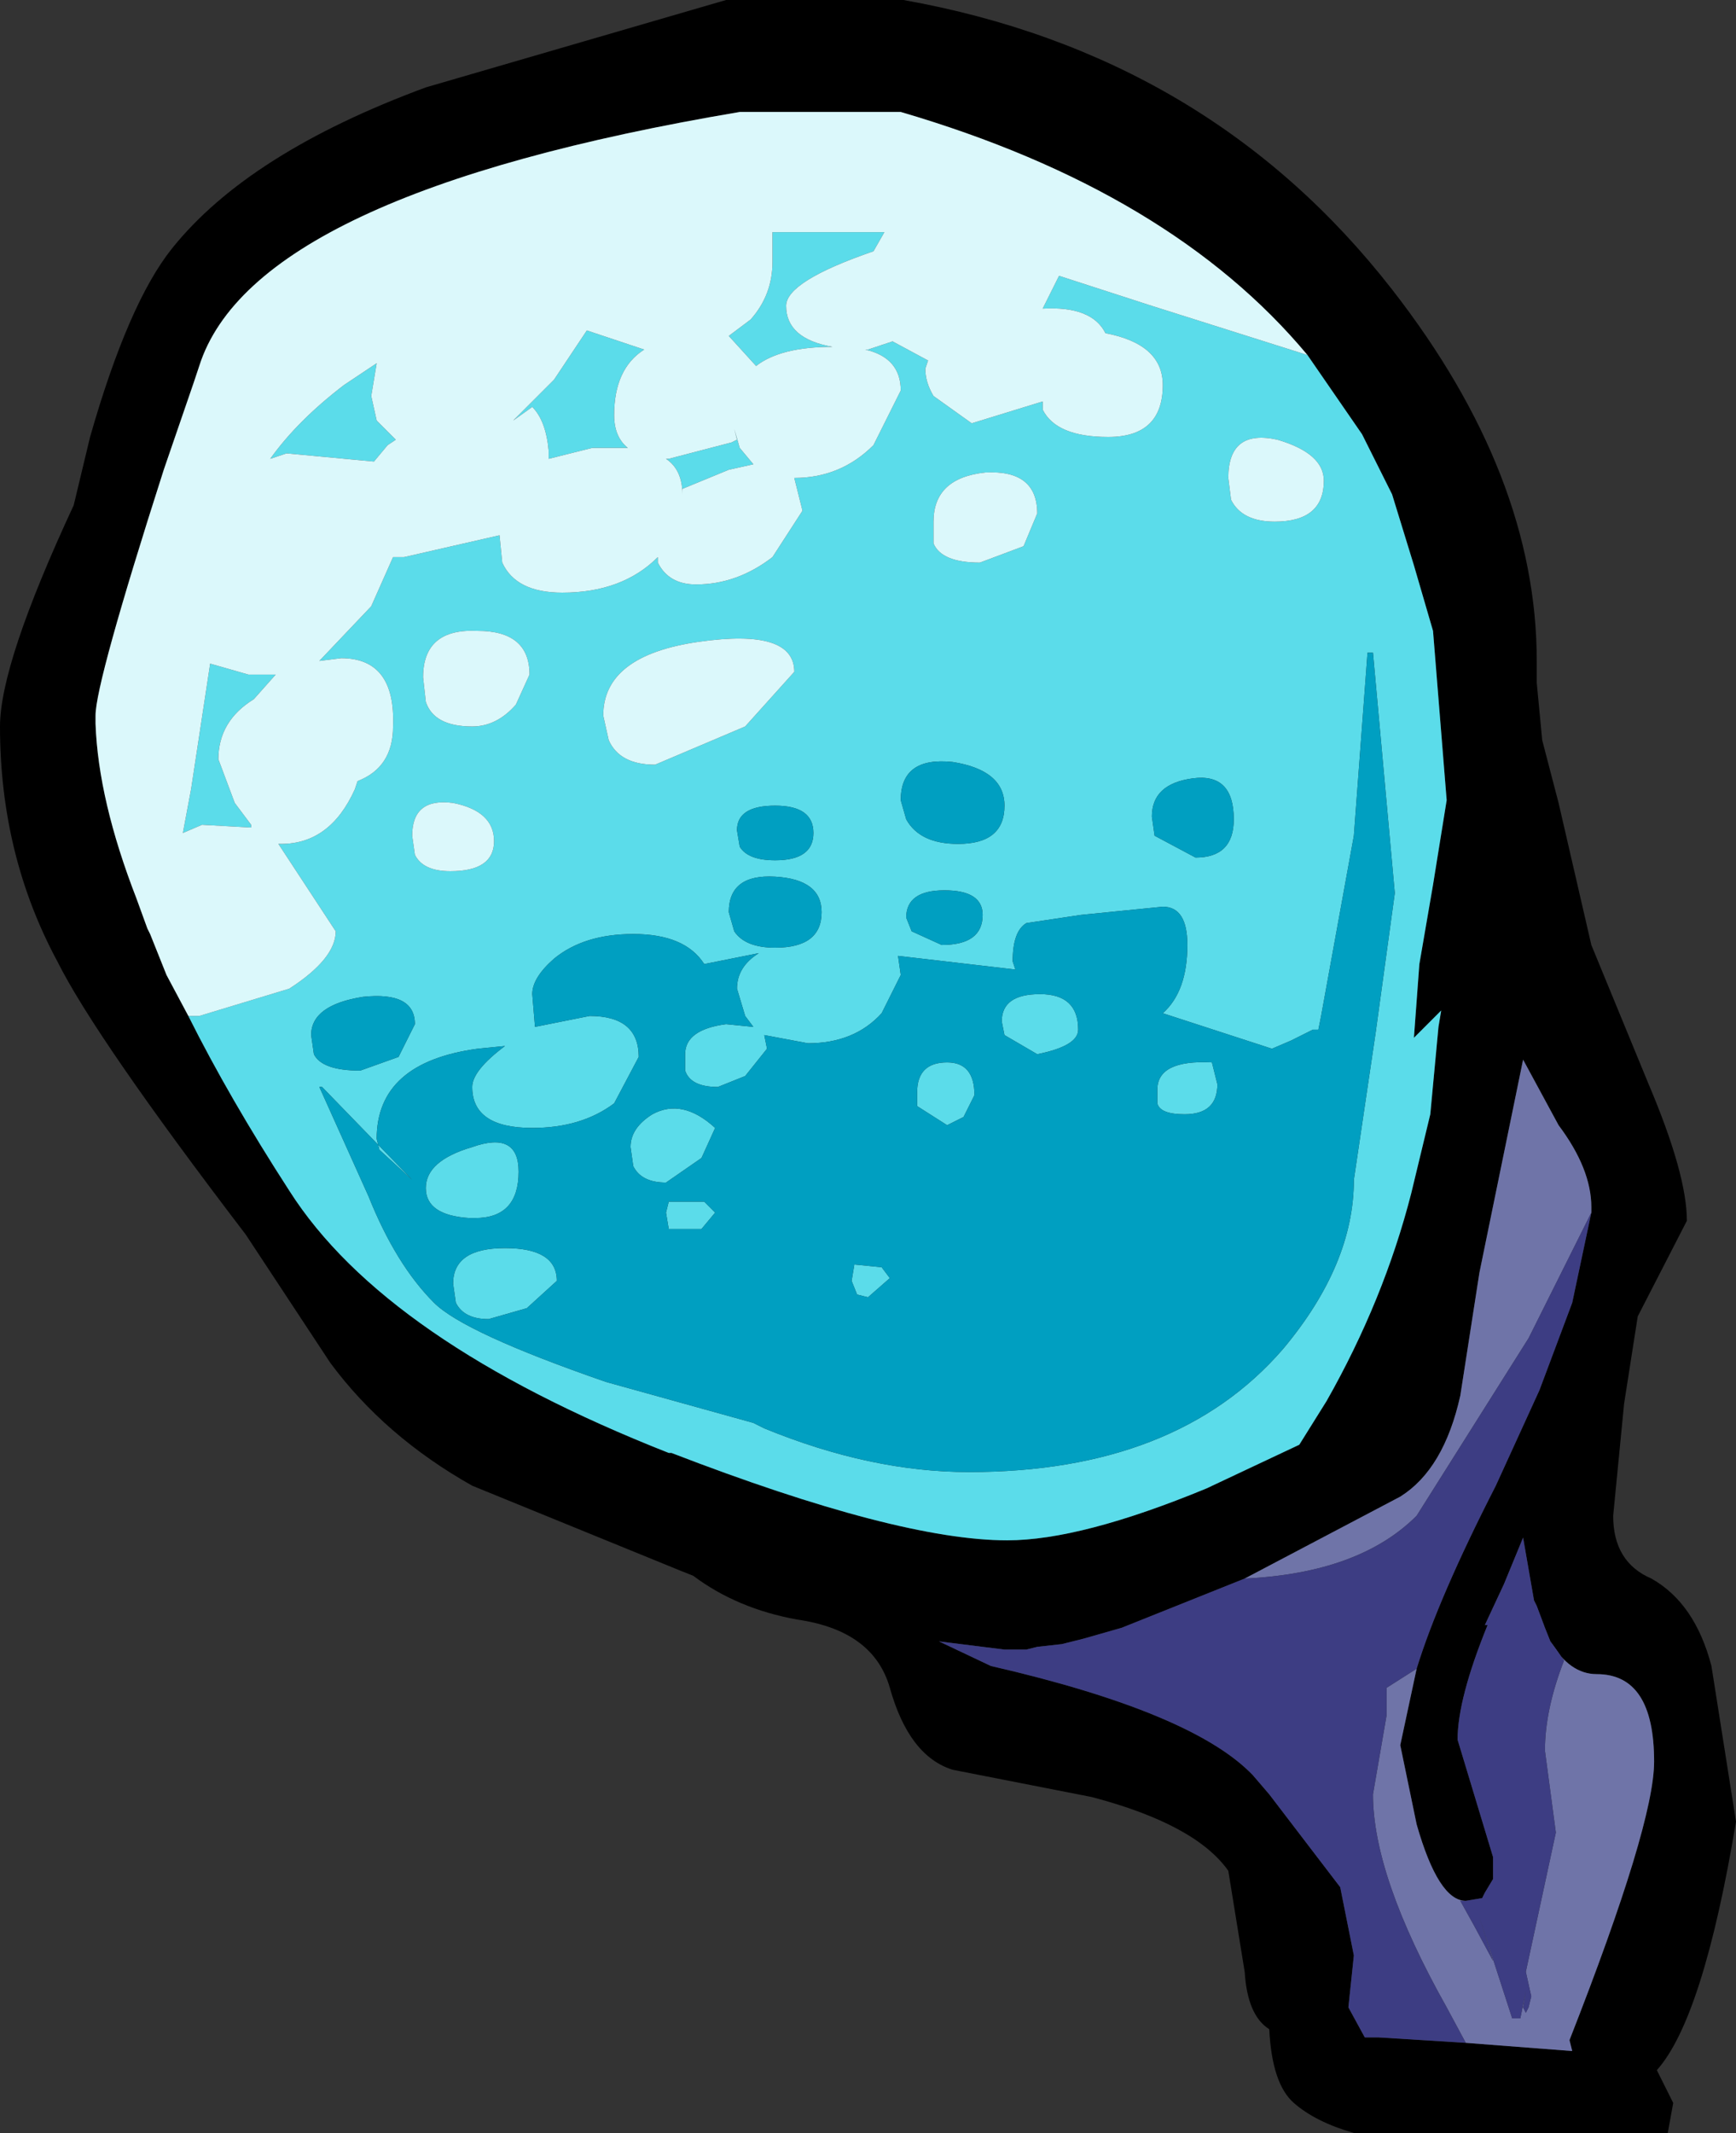 <?xml version="1.0" encoding="UTF-8" standalone="no"?>
<svg xmlns:ffdec="https://www.free-decompiler.com/flash" xmlns:xlink="http://www.w3.org/1999/xlink" ffdec:objectType="frame" height="39.05px" width="31.8px" xmlns="http://www.w3.org/2000/svg">
  <rect width="100%" height="100%" fill="#333333" stroke="none"/>
  <g transform="matrix(1.0, 0.0, 0.0, 1.0, -2.8, 3.7)">
    <use ffdec:characterId="787" height="39.05" transform="matrix(1.0, 0.0, 0.0, 1.0, 2.8, -3.7)" width="31.8" xlink:href="#shape0"/>
  </g>
  <defs>
    <g id="shape0" transform="matrix(1.0, 0.0, 0.0, 1.0, -2.8, 3.7)">
      <path d="M16.1 -3.7 L19.35 -3.7 Q24.95 -2.7 28.3 1.6 30.95 5.0 30.95 8.4 L30.95 8.8 31.05 9.85 31.35 11.0 31.95 13.6 33.0 16.15 Q33.7 17.8 33.7 18.65 L32.8 20.4 32.55 22.0 32.35 24.05 Q32.35 24.9 33.05 25.2 33.85 25.65 34.15 26.8 L34.6 29.65 Q34.0 33.25 33.15 34.2 L33.45 34.8 33.35 35.35 27.6 35.35 Q26.9 35.15 26.5 34.8 26.1 34.45 26.05 33.45 25.65 33.2 25.6 32.4 L25.3 30.55 Q24.7 29.7 22.8 29.2 L20.25 28.7 Q19.45 28.45 19.1 27.2 18.8 26.15 17.4 25.95 16.3 25.75 15.5 25.15 L15.25 25.05 11.45 23.5 Q9.85 22.6 8.85 21.25 L7.3 18.9 Q4.55 15.3 3.85 13.9 2.8 11.95 2.8 9.6 2.8 8.45 4.15 5.55 L4.45 4.3 Q5.15 1.85 5.95 0.85 7.35 -0.9 10.6 -2.1 L16.1 -3.7 M26.75 2.8 Q24.25 -0.2 19.3 -1.65 L16.35 -1.65 Q7.45 -0.15 6.45 3.0 L6.35 3.3 5.8 4.9 Q4.55 8.8 4.55 9.4 L4.55 9.55 Q4.6 10.95 5.3 12.75 L5.5 13.3 5.55 13.4 5.85 14.15 6.25 14.9 Q7.0 16.4 8.1 18.1 9.85 20.85 15.05 22.9 L15.1 22.9 Q19.25 24.5 21.25 24.5 22.6 24.5 24.9 23.55 L26.6 22.75 27.1 21.95 Q28.15 20.1 28.65 18.15 L29.0 16.7 29.15 15.1 29.2 14.8 28.7 15.3 28.8 13.95 29.05 12.5 29.3 10.95 29.05 7.85 28.7 6.65 28.3 5.35 27.75 4.25 26.75 2.8 M31.95 18.5 L31.95 18.4 Q31.95 17.7 31.35 16.9 L30.7 15.7 29.9 19.6 29.55 21.85 Q29.25 23.2 28.45 23.7 L25.6 25.2 23.35 26.1 22.65 26.3 22.25 26.4 21.8 26.45 21.6 26.5 21.2 26.5 20.0 26.35 20.95 26.8 Q24.65 27.65 25.75 28.8 L26.05 29.15 27.35 30.85 27.6 32.1 27.5 33.05 27.8 33.6 28.05 33.6 29.65 33.7 31.6 33.85 31.55 33.65 Q33.1 29.7 33.1 28.55 33.1 26.95 32.05 26.95 31.55 26.95 31.2 26.35 L31.1 26.1 30.95 25.7 30.9 25.6 30.7 24.45 30.35 25.3 30.0 26.05 30.05 26.05 Q29.5 27.4 29.5 28.15 L30.15 30.3 30.15 30.4 30.15 30.6 30.15 30.7 30.0 30.95 29.95 31.05 29.65 31.1 Q29.15 31.1 28.75 29.7 L28.45 28.25 28.75 26.85 Q29.15 25.55 30.2 23.5 L31.0 21.75 31.6 20.15 31.95 18.5" fill="#000000" fill-rule="evenodd" stroke="none"/>
      <path d="M25.6 25.2 L28.45 23.7 Q29.25 23.2 29.55 21.85 L29.9 19.6 30.7 15.7 31.35 16.9 Q31.95 17.7 31.95 18.4 L31.95 18.5 30.8 20.8 28.75 24.05 Q27.7 25.1 25.6 25.2 M28.75 26.85 L28.45 28.25 28.75 29.7 Q29.15 31.1 29.65 31.1 L29.55 31.1 29.8 31.55 30.15 32.2 29.9 31.4 30.5 33.25 30.65 33.25 30.75 32.75 30.7 33.05 30.75 33.15 30.8 33.05 30.85 32.85 30.75 32.4 31.3 29.85 31.1 28.35 Q31.1 27.6 31.45 26.7 L31.2 26.35 Q31.55 26.95 32.05 26.95 33.1 26.95 33.1 28.55 33.1 29.7 31.55 33.65 L31.6 33.85 29.65 33.7 29.3 33.05 Q27.95 30.65 27.95 29.15 L28.2 27.7 28.2 27.2 28.75 26.85" fill="#6f74a8" fill-rule="evenodd" stroke="none"/>
      <path d="M25.6 25.2 Q27.7 25.1 28.75 24.05 L30.8 20.8 31.95 18.5 31.6 20.15 31.0 21.75 30.2 23.5 Q29.15 25.55 28.75 26.85 L28.2 27.2 28.2 27.7 27.95 29.15 Q27.95 30.65 29.3 33.05 L29.65 33.7 28.05 33.6 27.8 33.6 27.5 33.05 27.6 32.1 27.35 30.85 26.05 29.15 25.75 28.8 Q24.65 27.65 20.95 26.8 L20.0 26.35 21.2 26.5 21.6 26.5 21.8 26.45 22.25 26.4 22.65 26.3 23.35 26.1 25.6 25.2 M29.65 31.1 L29.95 31.05 30.0 30.95 30.15 30.7 30.15 30.6 30.15 30.4 30.15 30.3 29.5 28.15 Q29.5 27.4 30.05 26.05 L30.0 26.05 30.35 25.3 30.7 24.45 30.9 25.6 30.95 25.7 31.1 26.1 31.2 26.35 31.45 26.7 Q31.1 27.6 31.1 28.35 L31.3 29.85 30.75 32.4 30.85 32.85 30.8 33.05 30.75 33.15 30.7 33.05 30.75 32.75 30.65 33.25 30.5 33.25 29.9 31.4 30.15 32.2 29.8 31.55 29.55 31.1 29.65 31.1" fill="#3d3d83" fill-rule="evenodd" stroke="none"/>
      <path d="M6.25 14.9 L6.45 14.9 8.1 14.4 Q8.95 13.85 8.95 13.35 L7.9 11.75 7.95 11.75 Q8.85 11.75 9.3 10.75 L9.35 10.6 Q10.0 10.35 10.0 9.6 10.05 8.35 9.05 8.35 L8.65 8.4 9.6 7.4 10.0 6.5 10.2 6.5 11.95 6.1 12.0 6.6 Q12.25 7.15 13.1 7.15 14.2 7.15 14.85 6.5 L14.85 6.6 Q15.05 7.0 15.55 7.0 16.3 7.0 16.95 6.5 L17.5 5.65 17.35 5.05 Q18.2 5.05 18.8 4.45 L19.3 3.45 Q19.3 2.85 18.65 2.7 L18.7 2.7 19.15 2.55 19.8 2.9 19.75 3.05 Q19.75 3.3 19.9 3.55 L20.6 4.05 21.9 3.65 21.9 3.8 Q22.15 4.3 23.1 4.3 24.1 4.3 24.1 3.35 24.1 2.6 23.05 2.4 22.8 1.9 21.9 1.95 L22.2 1.35 23.9 1.9 26.75 2.8 27.75 4.25 28.3 5.35 28.7 6.65 29.05 7.85 29.3 10.95 29.05 12.5 28.8 13.95 28.7 15.3 29.2 14.8 29.15 15.1 29.0 16.7 28.65 18.15 Q28.15 20.1 27.1 21.95 L26.6 22.75 24.9 23.55 Q22.6 24.5 21.25 24.5 19.25 24.5 15.1 22.9 L15.05 22.9 Q9.85 20.85 8.1 18.1 7.0 16.4 6.25 14.9 M21.8 5.7 Q21.8 4.9 20.85 4.95 19.9 5.05 19.9 5.85 L19.9 6.25 Q20.05 6.6 20.75 6.6 L21.55 6.3 21.8 5.7 M27.05 5.1 Q27.05 4.6 26.2 4.35 25.3 4.15 25.3 5.05 L25.35 5.45 Q25.55 5.85 26.15 5.85 27.05 5.85 27.05 5.1 M27.95 8.25 L27.85 8.25 27.6 11.6 27.0 14.9 26.95 15.15 26.85 15.15 26.45 15.35 26.1 15.5 24.1 14.85 Q24.55 14.45 24.55 13.6 24.55 12.9 24.1 12.9 L22.6 13.05 21.6 13.2 Q21.35 13.35 21.35 13.9 L21.4 14.05 19.25 13.8 19.3 14.15 18.95 14.85 Q18.45 15.4 17.6 15.4 L16.8 15.25 16.85 15.5 16.45 16.0 15.95 16.2 Q15.45 16.2 15.35 15.9 L15.35 15.6 Q15.35 15.15 16.1 15.05 L16.6 15.1 16.45 14.9 16.3 14.4 Q16.3 14.0 16.7 13.75 L15.7 13.95 Q15.35 13.4 14.4 13.4 13.5 13.4 12.95 13.85 12.55 14.2 12.55 14.5 L12.6 15.1 13.6 14.9 Q14.5 14.9 14.5 15.65 L14.05 16.5 Q13.45 16.95 12.55 16.95 11.45 16.95 11.45 16.2 11.45 15.9 12.05 15.45 L11.55 15.5 Q9.7 15.75 9.7 17.15 L9.75 17.35 10.35 17.9 8.7 16.2 8.65 16.2 9.55 18.2 Q10.05 19.45 10.75 20.15 11.3 20.7 13.9 21.6 L16.6 22.35 16.8 22.45 Q18.75 23.25 20.55 23.25 24.35 23.25 26.3 21.0 27.6 19.45 27.6 17.9 L28.0 15.2 28.35 12.65 27.95 8.25 M24.65 10.55 Q23.9 10.65 23.9 11.25 L23.95 11.6 24.7 12.0 Q25.4 12.0 25.4 11.3 25.4 10.45 24.65 10.55 M21.2 11.05 Q21.2 10.4 20.25 10.25 19.3 10.15 19.3 10.95 L19.4 11.3 Q19.65 11.75 20.35 11.75 21.2 11.75 21.2 11.05 M22.55 15.15 Q22.55 15.45 21.8 15.6 L21.2 15.25 21.15 15.0 Q21.15 14.5 21.85 14.5 22.55 14.5 22.55 15.15 M20.45 16.75 L20.15 16.9 19.6 16.55 19.6 16.3 Q19.6 15.75 20.15 15.75 20.65 15.75 20.65 16.35 L20.45 16.75 M25.1 16.15 Q25.1 16.7 24.5 16.7 24.05 16.7 24.0 16.5 L24.0 16.25 Q24.0 15.7 25.0 15.75 L25.1 16.15 M13.85 9.4 L13.95 9.85 Q14.15 10.3 14.8 10.3 L16.45 9.6 17.35 8.6 Q17.35 7.8 15.6 8.05 13.85 8.3 13.85 9.4 M11.85 11.7 Q11.85 11.15 11.1 11.0 10.35 10.9 10.35 11.6 L10.4 11.95 Q10.55 12.25 11.05 12.25 11.85 12.25 11.85 11.7 M10.55 8.7 L10.6 9.15 Q10.75 9.6 11.45 9.6 11.9 9.6 12.25 9.2 L12.5 8.65 Q12.5 7.85 11.55 7.85 10.55 7.8 10.55 8.7 M13.55 2.35 L14.6 2.7 Q14.05 3.05 14.05 3.9 14.05 4.3 14.3 4.5 L13.65 4.5 12.85 4.7 12.85 4.55 Q12.8 4.0 12.55 3.75 L12.2 4.0 12.95 3.25 13.55 2.35 M16.2 4.4 L16.3 4.35 16.25 4.15 16.35 4.5 16.6 4.8 16.15 4.9 15.3 5.25 15.3 5.35 Q15.3 4.9 15.0 4.7 L15.05 4.7 16.2 4.4 M19.0 0.55 L18.8 0.9 Q17.2 1.45 17.2 1.9 17.2 2.5 18.05 2.65 17.1 2.65 16.65 3.0 L16.15 2.45 16.55 2.15 Q16.95 1.7 16.95 1.1 L16.95 0.55 19.0 0.55 M17.0 11.05 Q16.3 11.05 16.3 11.5 L16.35 11.8 Q16.5 12.05 17.0 12.05 17.7 12.05 17.7 11.55 17.7 11.05 17.0 11.05 M6.65 8.45 L7.35 8.65 7.85 8.65 7.45 9.1 Q6.8 9.5 6.8 10.2 L7.1 11.0 7.4 11.4 7.4 11.45 6.5 11.4 6.15 11.55 6.3 10.75 6.65 8.45 M9.7 4.0 L10.05 4.35 9.9 4.45 9.65 4.75 8.05 4.6 7.75 4.7 Q8.25 4.0 9.1 3.35 L9.7 2.95 9.6 3.55 9.7 4.0 M16.15 13.0 L16.25 13.35 Q16.45 13.65 17.0 13.65 17.85 13.65 17.85 13.0 17.85 12.4 17.0 12.35 16.15 12.3 16.15 13.0 M19.5 13.35 L20.05 13.6 Q20.8 13.6 20.8 13.05 20.8 12.6 20.1 12.6 19.4 12.6 19.4 13.1 L19.5 13.35 M9.45 14.55 Q8.5 14.7 8.5 15.25 L8.55 15.6 Q8.7 15.9 9.4 15.9 L10.1 15.65 10.4 15.05 Q10.4 14.45 9.45 14.55 M15.65 17.5 L15.0 17.95 Q14.55 17.95 14.4 17.65 L14.35 17.3 Q14.35 16.95 14.75 16.7 15.3 16.4 15.9 16.95 L15.65 17.5 M15.9 18.5 L15.65 18.8 15.05 18.8 15.0 18.5 15.05 18.3 15.7 18.3 15.9 18.5 M11.45 17.3 Q12.3 17.0 12.3 17.75 12.3 18.6 11.5 18.6 L11.4 18.6 11.9 18.9 11.4 18.6 Q10.6 18.55 10.6 18.05 10.6 17.55 11.45 17.3 M12.05 19.15 Q13.0 19.15 13.0 19.75 L12.45 20.25 11.75 20.45 Q11.3 20.45 11.15 20.15 L11.1 19.8 Q11.1 19.15 12.05 19.15 M18.95 19.5 L19.1 19.7 18.7 20.05 18.5 20.0 18.4 19.75 18.45 19.45 18.95 19.5" fill="#5bdcea" fill-rule="evenodd" stroke="none"/>
      <path d="M6.25 14.9 L5.85 14.15 5.55 13.4 5.5 13.3 5.3 12.75 Q4.6 10.95 4.55 9.55 L4.55 9.4 Q4.55 8.8 5.8 4.9 L6.35 3.3 6.45 3.0 Q7.45 -0.15 16.35 -1.65 L19.3 -1.65 Q24.25 -0.2 26.75 2.8 L23.9 1.9 22.2 1.35 21.9 1.95 Q22.8 1.9 23.05 2.4 24.1 2.6 24.1 3.35 24.1 4.3 23.1 4.3 22.15 4.3 21.9 3.8 L21.9 3.65 20.6 4.05 19.9 3.55 Q19.75 3.3 19.75 3.05 L19.8 2.9 19.15 2.55 18.7 2.7 18.65 2.7 Q19.3 2.85 19.3 3.45 L18.8 4.45 Q18.2 5.05 17.35 5.05 L17.5 5.65 16.95 6.5 Q16.3 7.0 15.55 7.0 15.05 7.0 14.85 6.6 L14.85 6.5 Q14.2 7.15 13.1 7.15 12.25 7.15 12.0 6.6 L11.95 6.1 10.2 6.5 10.0 6.5 9.6 7.4 8.65 8.4 9.05 8.35 Q10.05 8.35 10.0 9.6 10.0 10.35 9.35 10.6 L9.3 10.75 Q8.85 11.75 7.95 11.75 L7.9 11.75 8.95 13.35 Q8.95 13.85 8.1 14.4 L6.45 14.9 6.25 14.9 M27.05 5.1 Q27.05 5.85 26.15 5.85 25.55 5.85 25.35 5.45 L25.3 5.05 Q25.3 4.15 26.2 4.35 27.05 4.6 27.05 5.1 M21.8 5.7 L21.55 6.3 20.75 6.6 Q20.05 6.6 19.9 6.25 L19.9 5.85 Q19.9 5.05 20.85 4.95 21.8 4.9 21.8 5.7 M19.0 0.55 L16.95 0.55 16.95 1.1 Q16.95 1.7 16.55 2.15 L16.15 2.45 16.65 3.0 Q17.1 2.65 18.05 2.65 17.2 2.5 17.2 1.9 17.2 1.45 18.8 0.9 L19.0 0.55 M16.2 4.4 L15.05 4.7 15.0 4.7 Q15.3 4.9 15.3 5.35 L15.3 5.25 16.15 4.9 16.6 4.8 16.35 4.5 16.25 4.15 16.3 4.35 16.2 4.4 M13.55 2.35 L12.95 3.25 12.2 4.0 12.55 3.75 Q12.8 4.0 12.85 4.55 L12.85 4.7 13.65 4.5 14.3 4.5 Q14.05 4.3 14.05 3.9 14.05 3.05 14.6 2.7 L13.55 2.35 M10.55 8.7 Q10.55 7.8 11.55 7.85 12.5 7.85 12.5 8.65 L12.25 9.2 Q11.9 9.6 11.45 9.6 10.75 9.6 10.6 9.15 L10.55 8.7 M11.85 11.7 Q11.85 12.25 11.05 12.25 10.55 12.25 10.4 11.95 L10.35 11.6 Q10.35 10.9 11.1 11.0 11.85 11.15 11.85 11.7 M13.85 9.4 Q13.85 8.3 15.6 8.05 17.35 7.8 17.35 8.6 L16.45 9.6 14.8 10.3 Q14.15 10.3 13.95 9.85 L13.85 9.4 M9.7 4.0 L9.6 3.55 9.7 2.95 9.1 3.35 Q8.25 4.0 7.75 4.7 L8.05 4.6 9.65 4.75 9.9 4.45 10.05 4.35 9.7 4.0 M6.65 8.45 L6.3 10.75 6.15 11.55 6.5 11.4 7.4 11.45 7.4 11.4 7.1 11.0 6.8 10.2 Q6.8 9.5 7.45 9.1 L7.85 8.65 7.35 8.65 6.65 8.45" fill="#dbf8fb" fill-rule="evenodd" stroke="none"/>
      <path d="M21.2 11.05 Q21.2 11.75 20.35 11.75 19.65 11.75 19.4 11.3 L19.3 10.95 Q19.3 10.15 20.25 10.25 21.2 10.4 21.2 11.05 M24.65 10.55 Q25.4 10.45 25.4 11.3 25.4 12.0 24.7 12.0 L23.95 11.6 23.9 11.25 Q23.9 10.65 24.65 10.55 M27.95 8.25 L28.35 12.65 28.0 15.2 27.6 17.9 Q27.6 19.45 26.3 21.0 24.35 23.25 20.55 23.25 18.75 23.25 16.8 22.45 L16.6 22.35 13.9 21.6 Q11.3 20.7 10.75 20.15 10.05 19.45 9.55 18.2 L8.65 16.2 8.7 16.2 10.35 17.9 9.75 17.35 9.7 17.15 Q9.7 15.75 11.55 15.5 L12.05 15.45 Q11.45 15.9 11.45 16.2 11.45 16.95 12.55 16.95 13.45 16.95 14.05 16.5 L14.5 15.65 Q14.5 14.9 13.6 14.9 L12.6 15.1 12.55 14.5 Q12.55 14.2 12.95 13.85 13.5 13.4 14.4 13.4 15.35 13.4 15.7 13.95 L16.7 13.75 Q16.3 14.0 16.3 14.4 L16.45 14.9 16.6 15.1 16.1 15.05 Q15.35 15.15 15.35 15.6 L15.35 15.9 Q15.45 16.2 15.95 16.2 L16.45 16.0 16.85 15.5 16.8 15.25 17.6 15.4 Q18.45 15.4 18.95 14.85 L19.3 14.15 19.25 13.8 21.4 14.05 21.35 13.9 Q21.35 13.35 21.6 13.2 L22.6 13.05 24.1 12.9 Q24.55 12.9 24.55 13.6 24.55 14.45 24.1 14.85 L26.1 15.5 26.45 15.35 26.85 15.15 26.95 15.15 27.0 14.9 27.6 11.6 27.85 8.25 27.95 8.25 M25.1 16.15 L25.0 15.75 Q24.0 15.7 24.0 16.25 L24.0 16.5 Q24.05 16.7 24.5 16.7 25.1 16.7 25.1 16.15 M20.45 16.75 L20.65 16.35 Q20.65 15.75 20.15 15.75 19.6 15.75 19.6 16.3 L19.6 16.55 20.15 16.9 20.45 16.75 M22.55 15.15 Q22.55 14.5 21.85 14.5 21.15 14.5 21.15 15.0 L21.2 15.25 21.8 15.6 Q22.55 15.45 22.55 15.15 M17.0 11.05 Q17.7 11.05 17.7 11.55 17.7 12.05 17.0 12.05 16.5 12.05 16.35 11.8 L16.3 11.5 Q16.3 11.05 17.0 11.05 M9.45 14.55 Q10.4 14.45 10.4 15.05 L10.1 15.65 9.4 15.9 Q8.7 15.9 8.55 15.6 L8.5 15.25 Q8.5 14.7 9.45 14.55 M19.5 13.35 L19.4 13.1 Q19.4 12.6 20.1 12.6 20.8 12.6 20.8 13.05 20.8 13.6 20.05 13.6 L19.5 13.35 M16.15 13.0 Q16.15 12.3 17.0 12.35 17.85 12.4 17.85 13.0 17.85 13.65 17.0 13.65 16.45 13.65 16.25 13.35 L16.15 13.0 M18.95 19.5 L18.45 19.45 18.4 19.75 18.5 20.0 18.7 20.05 19.1 19.7 18.95 19.5 M12.05 19.15 Q11.1 19.15 11.1 19.8 L11.15 20.15 Q11.3 20.45 11.75 20.45 L12.45 20.25 13.0 19.75 Q13.0 19.15 12.05 19.15 M11.45 17.3 Q10.6 17.55 10.6 18.05 10.6 18.55 11.4 18.6 L11.9 18.9 11.4 18.6 11.5 18.6 Q12.3 18.6 12.3 17.75 12.3 17.0 11.45 17.3 M15.9 18.5 L15.7 18.3 15.05 18.3 15.0 18.5 15.05 18.8 15.65 18.8 15.9 18.5 M15.65 17.5 L15.9 16.95 Q15.3 16.4 14.75 16.7 14.35 16.95 14.35 17.3 L14.4 17.65 Q14.55 17.95 15.0 17.95 L15.65 17.5" fill="#009fc1" fill-rule="evenodd" stroke="none"/>
    </g>
  </defs>
</svg>
